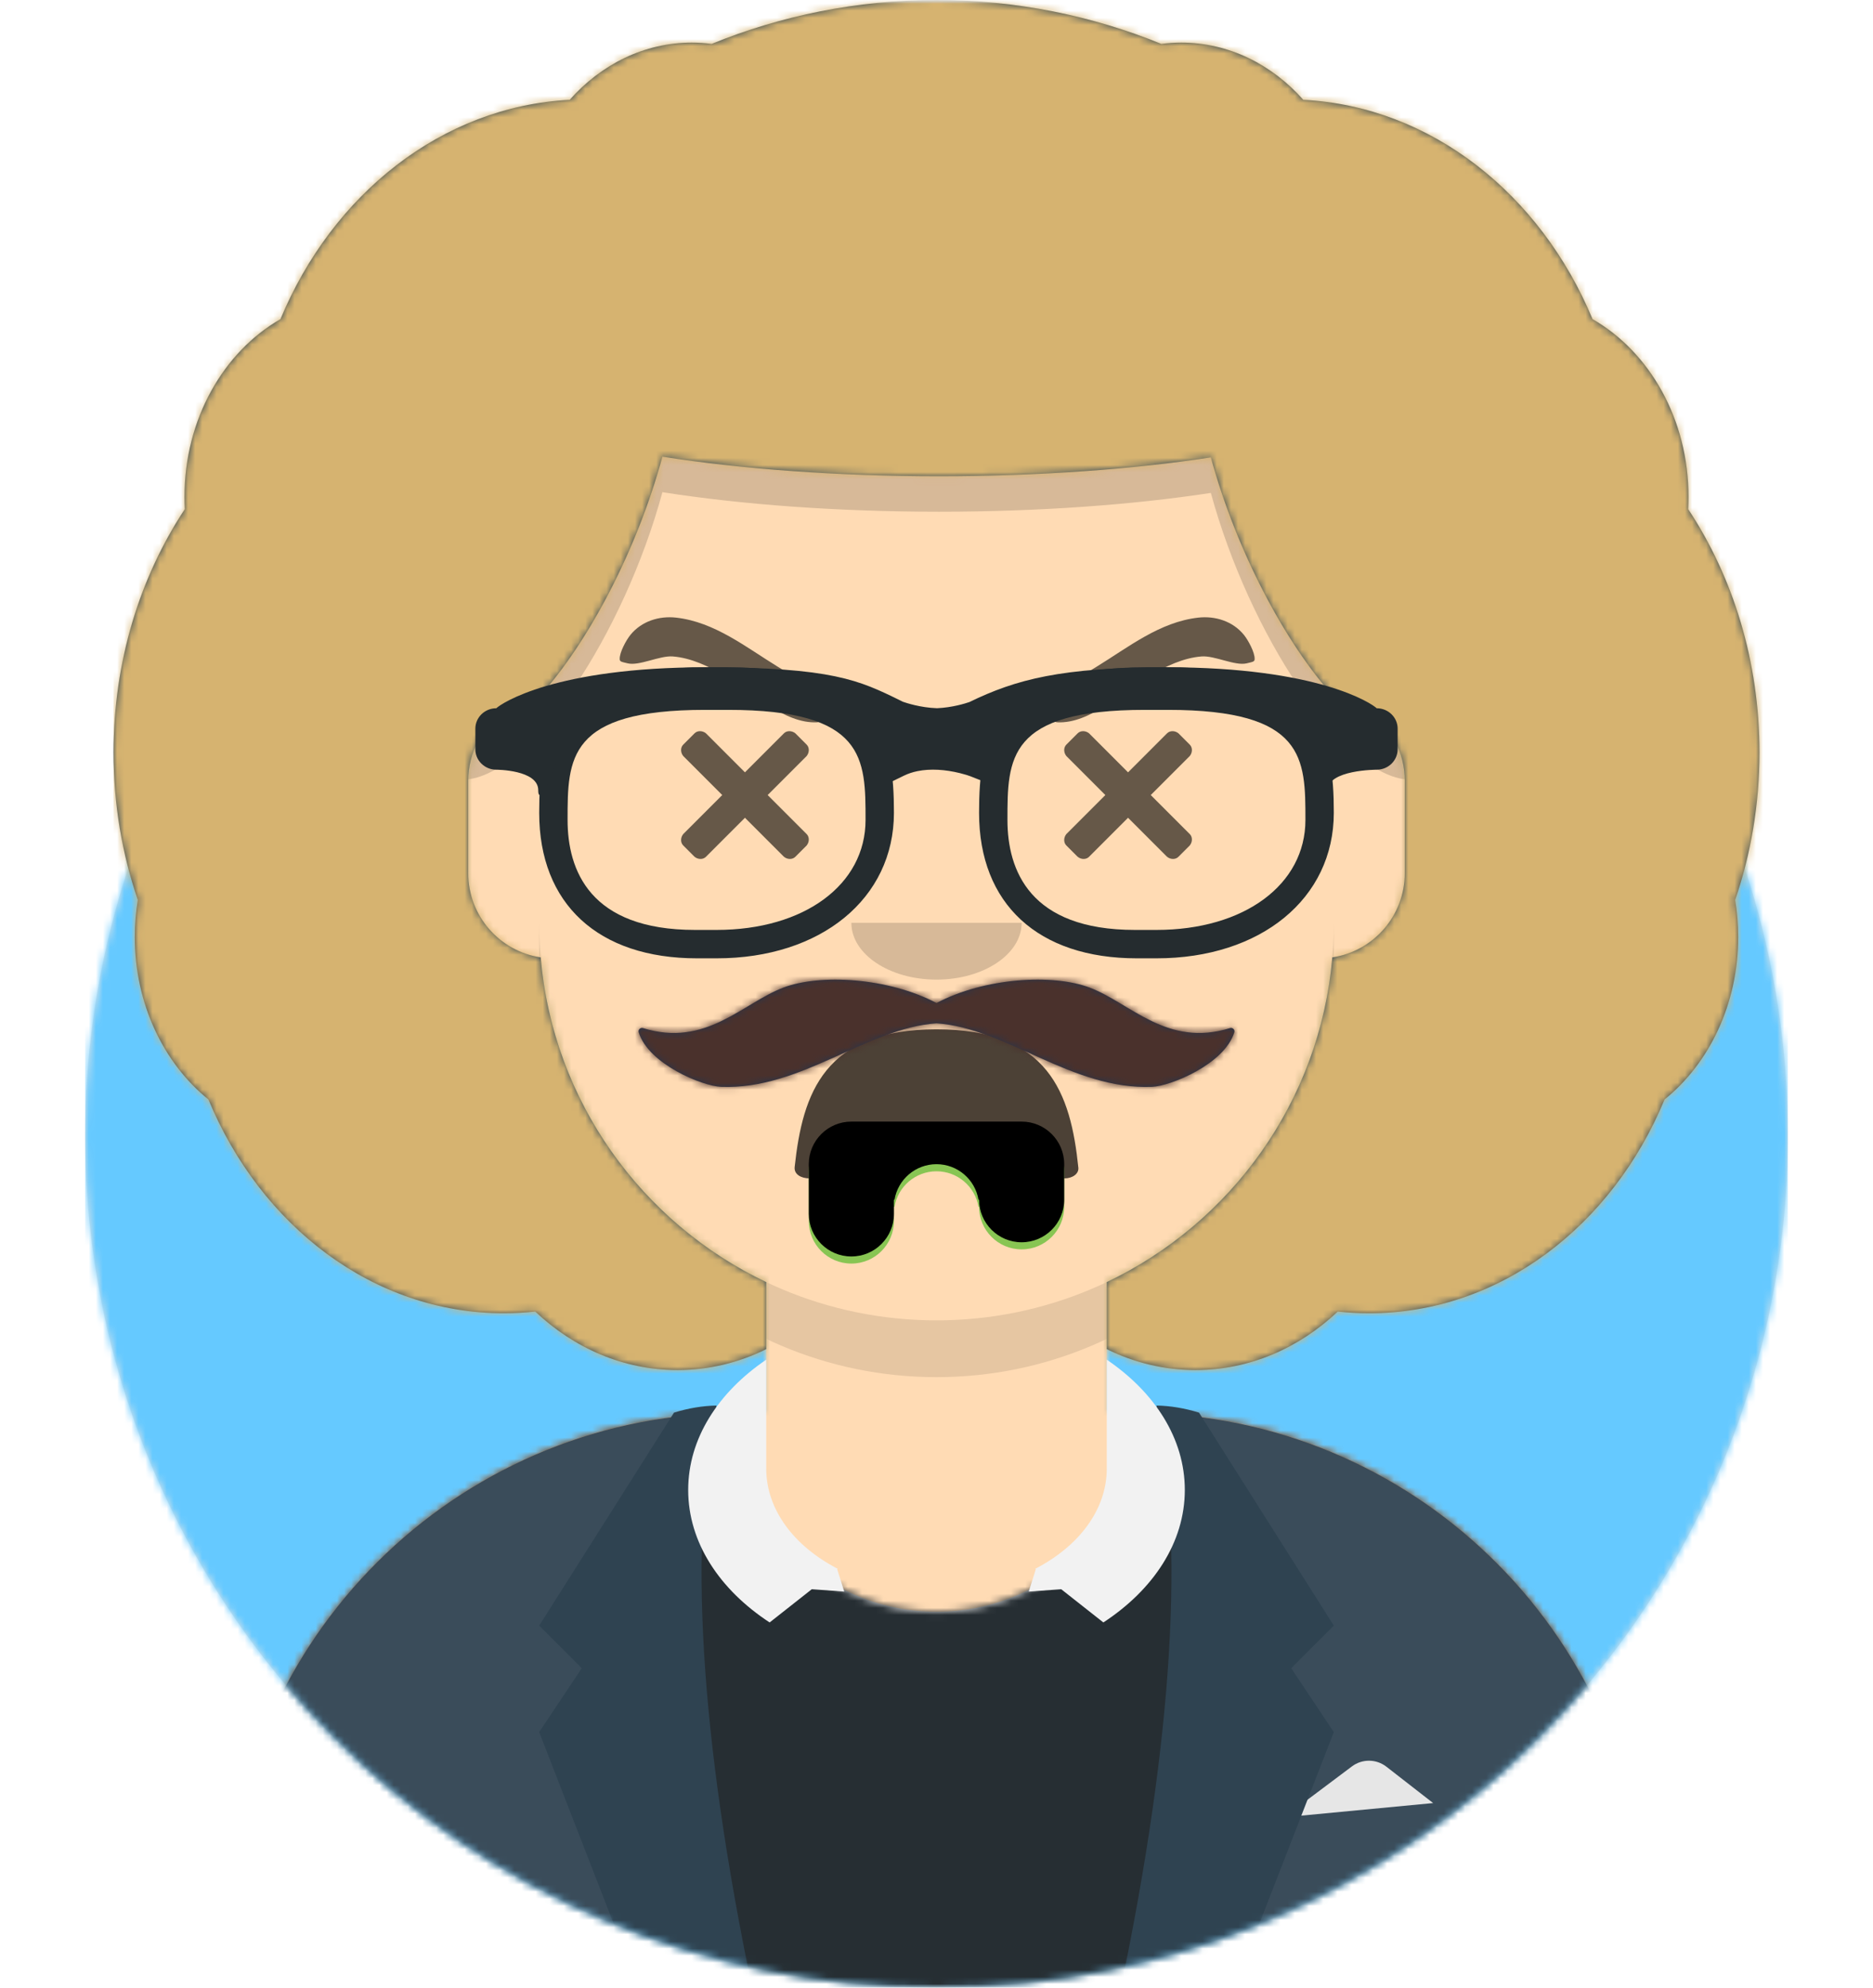 <svg width="264px" height="280px" viewBox="0 0 264 280" version="1.1" xmlns="http://www.w3.org/2000/svg" xmlns:xlink="http://www.w3.org/1999/xlink"><desc>Created with getavataaars.com</desc><defs><circle id="react-path-1" cx="120" cy="120" r="120"></circle><path d="M12,160 C12,226.274 65.726,280 132,280 C198.274,280 252,226.274 252,160 L264,160 L264,-1.42108547e-14 L-3.19744231e-14,-1.42108547e-14 L-3.19744231e-14,160 L12,160 Z" id="react-path-2"></path><path d="M124,144.611 L124,163 L128,163 L128,163 C167.765,163 200,195.235 200,235 L200,244 L0,244 L0,235 C-4.86974701e-15,195.235 32.235,163 72,163 L72,163 L76,163 L76,144.611 C58.763,136.422 46.372,119.687 44.305,99.881 C38.48,99.058 34,94.052 34,88 L34,74 C34,68.054 38.325,63.118 44,62.166 L44,56 L44,56 C44,25.072 69.072,5.68137151e-15 100,0 L100,0 L100,0 C130.928,-5.68137151e-15 156,25.072 156,56 L156,62.166 C161.675,63.118 166,68.054 166,74 L166,88 C166,94.052 161.52,99.058 155.695,99.881 C153.628,119.687 141.237,136.422 124,144.611 Z" id="react-path-3"></path></defs><g id="Avataaar" stroke="none" stroke-width="1" fill="none" fill-rule="evenodd"><g transform="translate(-825, -1100)" id="Avataaar/Circle"><g transform="translate(825, 1100)"><g id="Circle" stroke-width="1" fill-rule="evenodd" transform="translate(12, 40)"><mask id="react-mask-4" fill="white"><use xlink:href="#react-path-1"></use></mask><use id="Circle-Background" fill="#E6E6E6" xlink:href="#react-path-1"></use><g id="Color/Palette/Blue-01" mask="url(#react-mask-4)" fill="#65C9FF"><rect id="🖍Color" x="0" y="0" width="240" height="240"></rect></g></g><mask id="react-mask-5" fill="white"><use xlink:href="#react-path-2"></use></mask><g id="Mask"></g><g id="Avataaar" stroke-width="1" fill-rule="evenodd" mask="url(#react-mask-5)"><g id="Body" transform="translate(32, 36)"><mask id="react-mask-6" fill="white"><use xlink:href="#react-path-3"></use></mask><use fill="#D0C6AC" xlink:href="#react-path-3"></use><g id="Skin/👶🏽-03-Brown" mask="url(#react-mask-6)" fill="#FFDBB4"><g transform="translate(0, 0)" id="Color"><rect x="0" y="0" width="264" height="280"></rect></g></g><path d="M156,79 L156,102 C156,132.928 130.928,158 100,158 C69.072,158 44,132.928 44,102 L44,79 L44,94 C44,124.928 69.072,150 100,150 C130.928,150 156,124.928 156,94 L156,79 Z" id="Neck-Shadow" fill-opacity="0.1" fill="#000000" mask="url(#react-mask-6)"></path></g><g id="Clothing/Blazer-+-Sweater" transform="translate(0, 170)"><defs><path d="M105.192,29.052 L104,29.052 L104,29.052 C64.235,29.052 32,61.287 32,101.052 L32,110 L232,110 L232,101.052 C232,61.287 199.765,29.052 160,29.052 L160,29.052 L158.808,29.052 C158.935,30.035 159,31.036 159,32.052 C159,45.859 146.912,57.052 132,57.052 C117.088,57.052 105,45.859 105,32.052 C105,31.036 105.065,30.035 105.192,29.052 Z" id="react-path-1285"></path></defs><mask id="react-mask-1286" fill="white"><use xlink:href="#react-path-1285"></use></mask><use id="Clothes" fill="#E6E6E6" fill-rule="evenodd" xlink:href="#react-path-1285"></use><g id="Color/Palette/Black" mask="url(#react-mask-1286)" fill-rule="evenodd" fill="#262E33"><rect id="🖍Color" x="0" y="0" width="264" height="110"></rect></g><g id="Blazer" stroke-width="1" fill-rule="evenodd" transform="translate(32, 28)"><path d="M68.785,1.122 C30.512,2.804 1.24427139e-14,34.365 0,73.052 L0,82 L69.362,82 C65.961,69.92 64,55.709 64,40.5 C64,26.173 65.74,12.731 68.785,1.122 Z M131.638,82 L200,82 L200,73.052 C200,34.707 170.025,3.363 132.229,1.174 C135.265,12.771 137,26.194 137,40.5 C137,55.709 135.039,69.92 131.638,82 Z" id="Saco" fill="#3A4C5A"></path><path d="M149,58 L158.556,50.833 L158.556,50.833 C159.999,49.751 161.988,49.768 163.412,50.876 L170,56 L149,58 Z" id="Pocket-hanky" fill="#E6E6E6"></path><path d="M69,1.13686838e-13 C65,19.333 66.667,46.667 74,82 L58,82 L44,46 L50,37 L44,31 L63,1 C65.028,0.369 67.028,0.036 69,1.13686838e-13 Z" id="Wing" fill="#2F4351"></path><path d="M151,1.13686838e-13 C147,19.333 148.667,46.667 156,82 L140,82 L126,46 L132,37 L126,31 L145,1 C147.028,0.369 149.028,0.036 151,1.13686838e-13 Z" id="Wing" fill="#2F4351" transform="translate(141, 41) scale(-1, 1) translate(-141, -41) "></path></g><path d="M156,21.539 C162.772,26.136 167,32.656 167,39.888 C167,47.289 162.572,53.945 155.52,58.556 L149.579,53.876 L145,54.208 L146,51.057 L145.922,50.996 C152.022,47.853 156,42.7 156,36.877 L156,21.539 Z M108,21.539 C101.228,26.136 97,32.656 97,39.888 C97,47.289 101.428,53.945 108.48,58.556 L114.421,53.876 L119,54.208 L118,51.057 L118.078,50.996 C111.978,47.853 108,42.7 108,36.877 L108,21.539 Z" id="Collar" fill="#F2F2F2" fill-rule="evenodd"></path></g><g id="Face" transform="translate(76, 82)" fill="#000000"><g id="Mouth/Vomit" transform="translate(2, 52)"><defs><path d="M34.008,12.602 C35.128,23.093 38.235,31.994 53.996,32 C69.758,32.006 72.917,23.042 73.994,12.505 C74.081,11.657 73.174,11 72.037,11 C65.351,11 62.67,12.495 53.989,12.5 C45.309,12.505 40.757,11 36.092,11 C34.949,11 33.896,11.552 34.008,12.602 Z" id="react-path-1287"></path><path d="M59.917,36 L60,36 C60,39.314 62.686,42 66,42 C69.314,42 72,39.314 72,36 L72,35 L72,31 C72,27.686 69.314,25 66,25 L66,25 L42,25 L42,25 C38.686,25 36,27.686 36,31 L36,31 L36,35 L36,38 C36,41.314 38.686,44 42,44 C45.314,44 48,41.314 48,38 L48,36 L48.083,36 C48.559,33.162 51.027,31 54,31 C56.973,31 59.441,33.162 59.917,36 Z" id="react-path-1288"></path><filter x="-1.4%" y="-2.6%" width="102.8%" height="105.3%" filterUnits="objectBoundingBox" id="react-filter-1290"><feOffset dx="0" dy="-1" in="SourceAlpha" result="shadowOffsetInner1"></feOffset><feComposite in="shadowOffsetInner1" in2="SourceAlpha" operator="arithmetic" k2="-1" k3="1" result="shadowInnerInner1"></feComposite><feColorMatrix values="0 0 0 0 0   0 0 0 0 0   0 0 0 0 0  0 0 0 0.1 0" type="matrix" in="shadowInnerInner1"></feColorMatrix></filter></defs><mask id="react-mask-1289" fill="white"><use xlink:href="#react-path-1287" transform="translate(54, 21.5) scale(1, -1) translate(-54, -21.5) "></use></mask><use id="Mouth" fill-opacity="0.7" fill="#000000" fill-rule="evenodd" transform="translate(54, 21.5) scale(1, -1) translate(-54, -21.5) " xlink:href="#react-path-1287"></use><rect id="Teeth" fill="#FFFFFF" fill-rule="evenodd" mask="url(#react-mask-1289)" x="39" y="0" width="31" height="16" rx="5"></rect><g id="Vomit-Stuff"><use fill="#88C553" fill-rule="evenodd" xlink:href="#react-path-1288"></use><use fill="black" fill-opacity="1" filter="url(#react-filter-1290)" xlink:href="#react-path-1288"></use></g></g><g id="Nose/Default" transform="translate(28, 40)" fill-opacity="0.16"><path d="M16,8 C16,12.418 21.373,16 28,16 L28,16 C34.627,16 40,12.418 40,8" id="Nose"></path></g><g id="Eyes/X-Dizzy-😵" transform="translate(0, 8)" fill-opacity="0.6" fill-rule="nonzero"><path d="M29,25.2 L34.5,30.7 C35,31.1 35.7,31.1 36.1,30.7 L37.7,29.1 C38.1,28.6 38.1,27.9 37.7,27.5 L32.2,22 L37.7,16.5 C38.1,16 38.1,15.3 37.7,14.9 L36.1,13.3 C35.6,12.9 34.9,12.9 34.5,13.3 L29,18.8 L23.5,13.3 C23,12.9 22.3,12.9 21.9,13.3 L20.3,14.9 C19.9,15.3 19.9,16 20.3,16.5 L25.8,22 L20.3,27.5 C19.9,28 19.9,28.7 20.3,29.1 L21.9,30.7 C22.4,31.1 23.1,31.1 23.5,30.7 L29,25.2 Z" id="Eye"></path><path d="M83,25.2 L88.5,30.7 C89,31.1 89.7,31.1 90.1,30.7 L91.7,29.1 C92.1,28.6 92.1,27.9 91.7,27.5 L86.2,22 L91.7,16.5 C92.1,16 92.1,15.3 91.7,14.9 L90.1,13.3 C89.6,12.9 88.9,12.9 88.5,13.3 L83,18.8 L77.5,13.3 C77,12.9 76.3,12.9 75.9,13.3 L74.3,14.9 C73.9,15.3 73.9,16 74.3,16.5 L79.8,22 L74.3,27.5 C73.9,28 73.9,28.7 74.3,29.1 L75.9,30.7 C76.4,31.1 77.1,31.1 77.5,30.7 L83,25.2 Z" id="Eye"></path></g><g id="Eyebrow/Natural/Angry-Natural" fill-opacity="0.6"><path d="M44.857,12.228 C44.858,12.219 44.858,12.219 44.857,12.228 M17.586,7.892 C15.244,8.33 13.087,9.788 12.152,12.099 C11.801,12.967 11.392,14.924 11.708,15.807 C11.828,16.143 12.033,16.101 12.956,16.043 C14.644,15.937 16.933,13.662 18.748,13.256 C21.275,12.69 23.983,13.115 26.496,13.688 C30.811,14.673 36.485,17.788 40.946,16.17 C41.278,16.05 45.621,12.923 44.369,12.277 C43.924,11.907 41.137,12.085 40.622,11.999 C38.228,11.597 35.73,10.935 33.373,10.327 C28.233,9 22.967,6.881 17.586,7.892" id="Eyebrows-The-Web" transform="translate(28.095, 12.128) rotate(17) translate(-28.095, -12.128) "></path><path d="M100.918,12.209 C100.92,12.2 100.92,12.2 100.918,12.209 M73.586,7.892 C71.244,8.33 69.087,9.788 68.152,12.099 C67.801,12.967 67.392,14.924 67.708,15.807 C67.828,16.143 68.033,16.101 68.956,16.043 C70.644,15.937 72.933,13.662 74.748,13.256 C77.275,12.69 79.983,13.115 82.496,13.688 C86.811,14.673 92.485,17.788 96.946,16.17 C97.278,16.05 101.621,12.923 100.369,12.277 C99.924,11.907 97.137,12.085 96.622,11.999 C94.228,11.597 91.73,10.935 89.373,10.327 C84.233,9 78.967,6.881 73.586,7.892" id="Eyebrows-The-Web" transform="translate(84.095, 12.128) scale(-1, 1) rotate(17) translate(-84.095, -12.128) "></path></g></g><g id="Top" stroke-width="1" fill-rule="evenodd"><defs><rect id="react-path-1293" x="0" y="0" width="264" height="280"></rect><path d="M180.666,104.495 C181.518,106.144 182,108.016 182,110 L182,123 C182,129.019 177.569,134.002 171.791,134.867 C170.048,155.115 157.531,172.283 140,180.611 L140,190.054 C143.832,191.95 148.059,193 152.5,193 C160.121,193 167.111,189.907 172.559,184.758 C174.02,184.918 175.502,185 177,185 C195.39,185 211.26,172.684 218.622,154.884 C224.9,149.814 229,141.454 229,132 C229,130.215 228.854,128.469 228.574,126.777 C230.786,120.339 232,113.331 232,106 C232,93.134 228.261,81.264 221.954,71.725 C221.985,71.155 222,70.579 222,70 C222,59.043 216.493,49.557 208.471,44.957 C201.16,27.369 185.741,14.991 167.697,14.057 C163.274,9.075 157.201,6 150.5,6 C149.549,6 148.611,6.062 147.688,6.182 C137.91,2.196 127.211,0 116,0 C104.789,0 94.09,2.196 84.312,6.182 C83.389,6.062 82.451,6 81.5,6 C74.799,6 68.726,9.075 64.303,14.057 C46.259,14.991 30.84,27.369 23.529,44.957 C15.507,49.557 10,59.043 10,70 C10,70.579 10.015,71.155 10.046,71.725 C3.739,81.264 0,93.134 0,106 C0,113.331 1.214,120.339 3.426,126.777 C3.146,128.469 3,130.215 3,132 C3,141.454 7.1,149.814 13.378,154.884 C20.74,172.684 36.61,185 55,185 C56.498,185 57.98,184.918 59.441,184.758 C64.889,189.907 71.879,193 79.5,193 C83.941,193 88.168,191.95 92,190.054 L92,180.611 C74.469,172.283 61.952,155.115 60.209,134.867 C54.431,134.002 50,129.019 50,123 L50,110 C50,108.017 50.481,106.146 51.333,104.498 C54.035,103.696 57.01,101.445 59.991,98.168 C59.994,98.167 59.997,98.166 60,98.166 L60,98.157 C66.866,90.601 73.755,77.602 77.369,64.335 C88.486,66.072 101.905,67.087 116.354,67.087 C130.513,67.087 143.683,66.112 154.668,64.438 C158.288,77.664 165.154,90.61 172,98.148 L172,98.166 C172.007,98.167 172.013,98.168 172.02,98.169 C174.996,101.441 177.967,103.691 180.666,104.495 Z" id="react-path-1294"></path><path d="M65.18,77.737 C67.363,76.105 80.407,75.479 82.758,74.089 C83.492,73.655 84.061,73.216 84.5,72.78 C84.939,73.216 85.509,73.655 86.242,74.089 C88.593,75.479 101.637,76.105 103.82,77.737 C106.03,79.391 107.644,83.185 107.467,86.151 C107.255,89.71 103.361,98.203 93.672,99.181 C91.558,96.828 88.237,95.31 84.5,95.31 C80.763,95.31 77.442,96.828 75.328,99.181 C65.639,98.203 61.745,89.71 61.533,86.151 C61.357,83.185 62.97,79.391 65.18,77.737 M103.142,94.906 C103.143,94.906 103.145,94.905 103.146,94.905 C103.144,94.905 103.143,94.906 103.142,94.906 M65.845,94.901 C65.849,94.903 65.857,94.906 65.862,94.908 C65.857,94.906 65.851,94.903 65.845,94.901 M144.863,55.985 C144.474,50.03 143.278,44.152 142.234,38.286 C141.953,36.707 140.424,26 139.735,26 C139.502,35.109 138.702,44.08 137.67,53.139 C137.361,55.848 137.038,58.556 136.825,61.274 C136.654,63.47 136.96,66.122 136.428,68.246 C135.749,70.952 132.348,73.478 129.703,74.411 C123.103,76.737 117.598,67.108 111.961,64.291 C104.643,60.635 92.064,59.764 84.582,64.53 C76.936,59.764 64.357,60.635 57.039,64.291 C51.402,67.108 45.897,76.737 39.297,74.411 C36.652,73.478 33.25,70.952 32.572,68.246 C32.04,66.122 32.346,63.47 32.175,61.274 C31.962,58.556 31.639,55.848 31.33,53.139 C30.298,44.08 29.497,35.109 29.265,26 C28.576,26 27.047,36.707 26.766,38.286 C25.722,44.152 24.526,50.03 24.138,55.985 C23.739,62.105 24.215,68.167 25.47,74.163 C26.069,77.028 26.769,79.876 27.519,82.704 C28.353,85.847 27.199,91.966 27.572,95.192 C28.279,101.296 31.154,113.2 34.383,118.451 C35.944,120.989 37.773,122.574 39.816,124.619 C41.783,126.588 42.604,129.64 44.726,131.737 C48.682,135.645 54.446,137.971 60.366,138.543 C65.677,143.05 74.506,146 84.5,146 C94.495,146 103.323,143.05 108.635,138.543 C114.554,137.971 120.318,135.645 124.274,131.737 C126.396,129.64 127.217,126.588 129.184,124.619 C131.226,122.574 133.056,120.989 134.617,118.451 C137.846,113.2 140.721,101.296 141.428,95.192 C141.801,91.966 140.647,85.847 141.481,82.704 C142.232,79.876 142.931,77.028 143.531,74.163 C144.785,68.167 145.261,62.105 144.863,55.985 Z" id="react-path-1295"></path></defs><mask id="react-mask-1291" fill="white"><use xlink:href="#react-path-1293"></use></mask><g id="Mask"></g><g id="Top/Long-Hair/Fro" mask="url(#react-mask-1291)"><g transform="translate(-1, 0)"><path d="M67,109.778 C76.038,108.717 88.922,89.331 94.369,69.335 C105.486,71.072 118.905,72.087 133.354,72.087 C147.513,72.087 160.683,71.112 171.668,69.438 C177.13,89.391 189.978,108.707 199,109.777 L199,89 C199,66.116 187.353,45.952 169.664,34.113 C169.136,36.595 168.785,39.335 168.624,42.297 C158.285,40.893 146.228,40.087 133.354,40.087 C120.19,40.087 107.882,40.929 97.39,42.393 C97.232,39.392 96.878,36.618 96.343,34.107 C78.65,45.946 67,66.113 67,89 L67,89 L67,109.778 Z" id="Shadow" fill-opacity="0.16" fill="#000000" fill-rule="evenodd"></path><g id="Hair" stroke-width="1" fill="none" fill-rule="evenodd" transform="translate(17, 0)"><mask id="react-mask-1292" fill="white"><use xlink:href="#react-path-1294"></use></mask><use fill="#314756" xlink:href="#react-path-1294"></use><g id="Skin/👶🏽-03-Brown" mask="url(#react-mask-1292)" fill="#D6B370"><g transform="translate(0, 0) " id="Color"><rect x="0" y="0" width="264" height="280"></rect></g></g></g><g id="Facial-Hair/Moustache-Fancy" transform="translate(49, 72)"><defs><path d="M84,69.297 C77.208,65.711 67.578,65.149 62.389,67.132 C56.614,69.337 51.505,75.583 42.639,72.828 C42.27,72.714 41.909,73.045 42.02,73.409 C43.394,77.918 51.028,81.007 53.622,81.108 C64.961,81.55 74.095,72.83 84,72.161 C93.906,72.83 103.039,81.55 114.379,81.108 C116.973,81.007 124.607,77.918 125.98,73.409 C126.091,73.045 125.731,72.714 125.362,72.828 C116.495,75.583 111.386,69.337 105.612,67.132 C100.422,65.149 90.792,65.711 84,69.297 Z" id="react-path-1297"></path></defs><mask id="react-mask-1296" fill="white"><use xlink:href="#react-path-1297"></use></mask><use id="Moustache-U-a-Question" fill="#28354B" fill-rule="evenodd" xlink:href="#react-path-1297"></use><g id="Color/Hair/Brown" mask="url(#react-mask-1296)" fill="#4A312C"><g transform="translate(-32, 0)" id="Color"><rect x="0" y="0" width="264" height="244"></rect></g></g></g><g id="Top/_Resources/Prescription-02" fill="none" transform="translate(62, 85)" stroke-width="1"><defs><filter x="-0.8%" y="-2.4%" width="101.5%" height="109.8%" filterUnits="objectBoundingBox" id="react-filter-1298"><feOffset dx="0" dy="2" in="SourceAlpha" result="shadowOffsetOuter1"></feOffset><feColorMatrix values="0 0 0 0 0   0 0 0 0 0   0 0 0 0 0  0 0 0 0.2 0" type="matrix" in="shadowOffsetOuter1" result="shadowMatrixOuter1"></feColorMatrix><feMerge><feMergeNode in="shadowMatrixOuter1"></feMergeNode><feMergeNode in="SourceGraphic"></feMergeNode></feMerge></filter></defs><g id="Wayfarers" filter="url(#react-filter-1298)" transform="translate(6, 7)" fill="#252C2F"><path d="M34,41 L31.242,41 C17.315,41 9,33.336 9,20.5 C9,10.127 10.817,0 32.53,0 L35.47,0 C57.183,0 59,10.127 59,20.5 C59,32.569 48.721,41 34,41 Z M32.385,6 C13,6 13,12.841 13,21.502 C13,28.572 16.116,37 30.971,37 L34,37 C46.365,37 55,30.627 55,21.502 C55,12.841 55,6 35.615,6 L32.385,6 Z" id="Left" fill-rule="nonzero"></path><path d="M96,41 L93.242,41 C79.315,41 71,33.336 71,20.5 C71,10.127 72.817,0 94.53,0 L97.47,0 C119.183,0 121,10.127 121,20.5 C121,32.569 110.721,41 96,41 Z M94.385,6 C75,6 75,12.841 75,21.502 C75,28.572 78.119,37 92.971,37 L96,37 C108.365,37 117,30.627 117,21.502 C117,12.841 117,6 97.615,6 L94.385,6 Z" id="Right" fill-rule="nonzero"></path><path d="M2.955,5.772 C3.646,5.096 11.21,0 32.5,0 C50.351,0 54.13,1.853 59.85,4.652 L60.269,4.859 C60.667,4.999 62.7,5.69 65.079,5.766 C67.246,5.673 69.1,5.085 69.642,4.897 C76.17,1.722 82.561,0 97.5,0 C118.79,0 126.354,5.096 127.045,5.772 C128.679,5.772 130,7.062 130,8.657 L130,11.543 C130,13.139 128.679,14.429 127.045,14.429 C127.045,14.429 120.144,14.429 120.144,17.315 C120.144,20.2 118.182,13.139 118.182,11.543 L118.182,8.732 C114.579,7.353 108.128,4.786 97.5,4.786 C85.658,4.786 79.761,6.886 74.702,8.971 L74.759,9.108 L74.756,11.094 L72.539,16.444 L69.8,15.361 C69.556,15.264 69.028,15.09 68.296,14.91 C66.256,14.407 64.159,14.254 62.304,14.634 C61.624,14.774 60.992,14.984 60.413,15.267 L57.77,16.558 L55.127,11.396 L55.244,9.102 L55.325,8.907 C50.962,6.874 46.939,4.786 32.5,4.786 C21.872,4.786 15.422,7.352 11.818,8.731 L11.818,11.543 C11.818,13.139 8.864,20.2 8.864,17.315 C8.864,14.429 2.955,14.429 2.955,14.429 C1.324,14.429 0,13.139 0,11.543 L0,8.657 C0,7.062 1.324,5.772 2.955,5.772 Z" id="Stuff" fill-rule="nonzero"></path></g></g></g></g></g></g></g></g></g></svg>